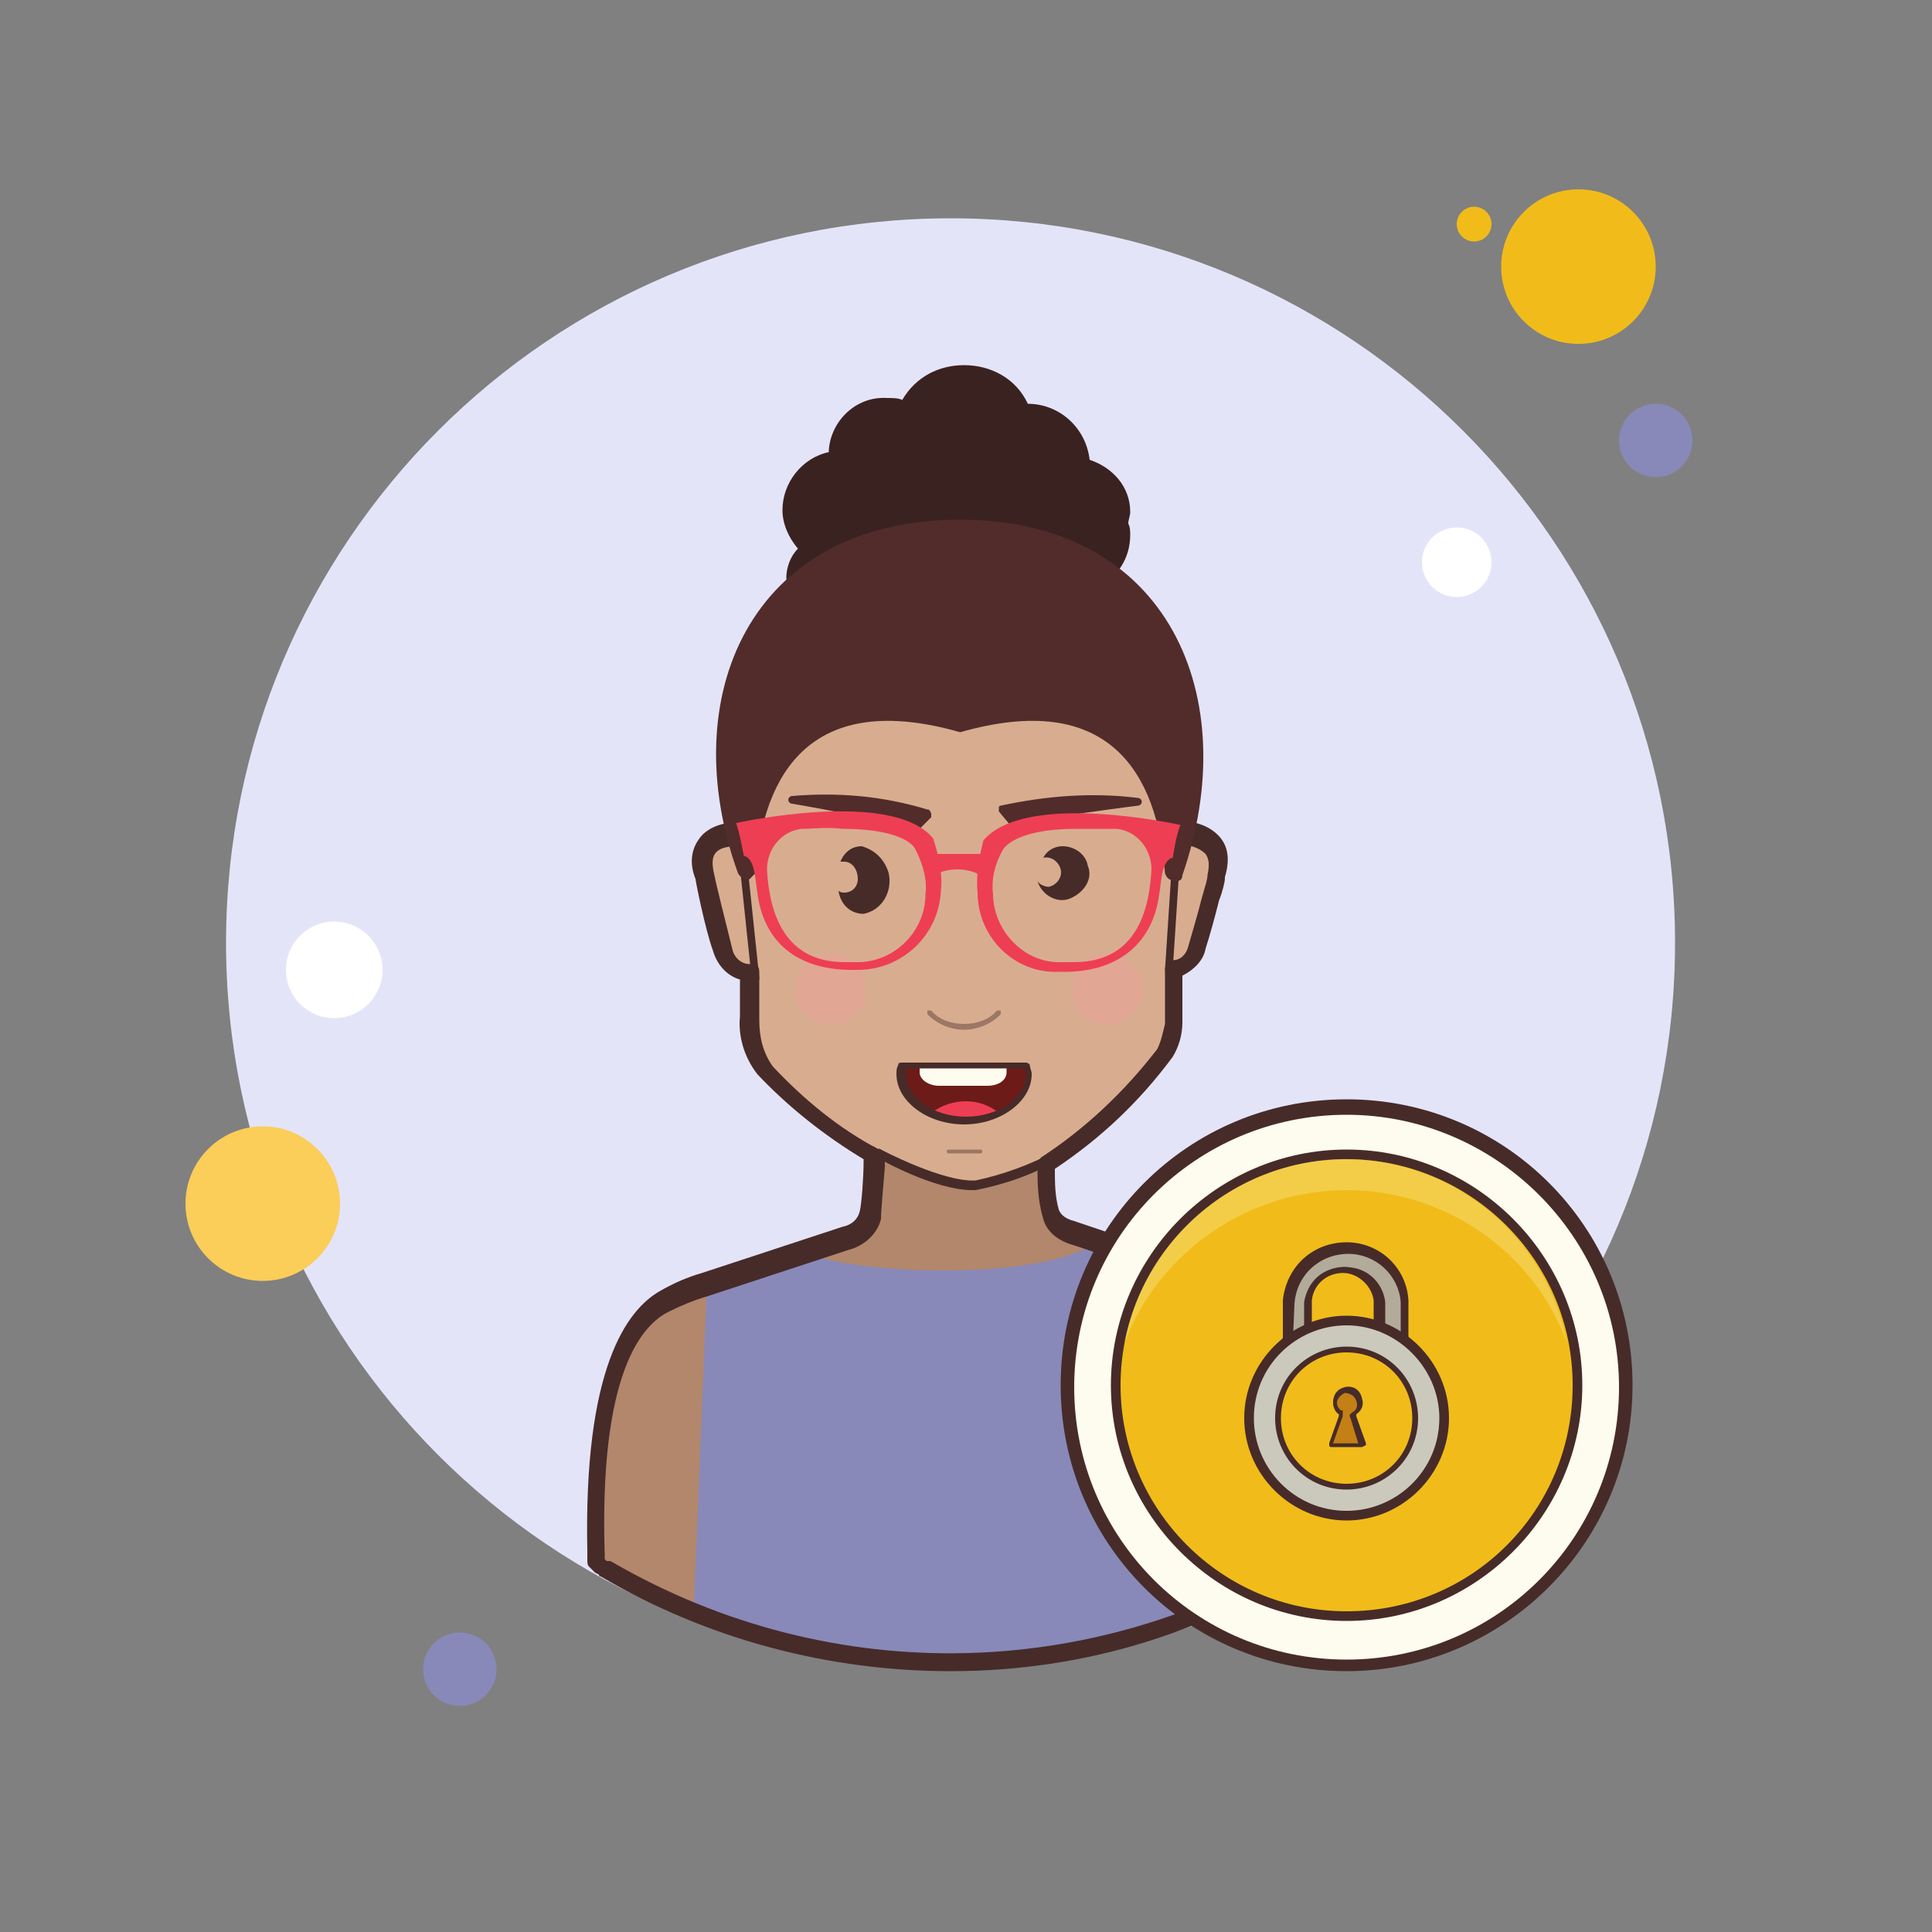 <?xml version="1.0" encoding="UTF-8"?>
<svg xmlns="http://www.w3.org/2000/svg" xmlns:xlink="http://www.w3.org/1999/xlink" width="500pt" height="500pt" viewBox="0 0 500 500" version="1.1">
<rect x="0" y="0" width="500" height="500" fill="#808080" stroke="none"/>
<defs>
<filter id="alpha" filterUnits="objectBoundingBox" x="0%" y="0%" width="100%" height="100%">
  <feColorMatrix type="matrix" in="SourceGraphic" values="0 0 0 0 1 0 0 0 0 1 0 0 0 0 1 0 0 0 1 0"/>
</filter>
<mask id="mask0">
  <g filter="url(#alpha)">
<rect x="0" y="0" width="500" height="500" style="fill:#000000;fill-opacity:0.302;stroke:none;"/>
  </g>
</mask>
<clipPath id="clip2">
  <rect width="500" height="500"/>
</clipPath>
<g id="surface7" clip-path="url(#clip2)">
<path style=" stroke:none;fill-rule:nonzero;fill:#F4989E;fill-opacity:1;" d="M 224.5 256 C 224.5 250.754 220.246 246.5 215 246.5 C 209.754 246.5 205.5 250.754 205.5 256 C 205.5 261.246 209.754 265.5 215 265.5 C 220.246 265.5 224.5 261.246 224.5 256 Z "/>
</g>
<mask id="mask1">
  <g filter="url(#alpha)">
<use xlink:href="#surface7"/>
  </g>
</mask>
<clipPath id="clip3">
  <rect width="500" height="500"/>
</clipPath>
<g id="surface10" clip-path="url(#clip3)">
<path style=" stroke:none;fill-rule:nonzero;fill:#F4989E;fill-opacity:1;" d="M 296 256 C 296 250.754 291.746 246.5 286.5 246.5 C 281.254 246.5 277 250.754 277 256 C 277 261.246 281.254 265.5 286.5 265.5 C 291.746 265.5 296 261.246 296 256 Z "/>
</g>
<mask id="mask2">
  <g filter="url(#alpha)">
<use xlink:href="#surface10"/>
  </g>
</mask>
<clipPath id="clip1">
  <rect width="500" height="500"/>
</clipPath>
<g id="surface12" clip-path="url(#clip1)">
<use xlink:href="#surface7" mask="url(#mask1)"/>
<use xlink:href="#surface10" mask="url(#mask2)"/>
</g>
</defs>
<g id="surface1">
<path style=" stroke:none;fill-rule:nonzero;fill:#FFFFFF;fill-opacity:1;" d="M 103.5 277.5 C 103.5 279.984 101.484 282 99 282 C 96.516 282 94.5 279.984 94.5 277.5 C 94.5 275.016 96.516 273 99 273 C 101.484 273 103.5 275.016 103.5 277.5 Z "/>
<path style=" stroke:none;fill-rule:nonzero;fill:#FFFFFF;fill-opacity:1;" d="M 398 153 C 398 154.934 396.434 156.5 394.5 156.5 C 392.566 156.5 391 154.934 391 153 C 391 151.066 392.566 149.5 394.5 149.5 C 396.434 149.5 398 151.066 398 153 Z "/>
<path style=" stroke:none;fill-rule:nonzero;fill:#F1BC19;fill-opacity:1;" d="M 386 58 C 386 60.484 383.984 62.5 381.5 62.5 C 379.016 62.5 377 60.484 377 58 C 377 55.516 379.016 53.5 381.5 53.5 C 383.984 53.5 386 55.516 386 58 Z "/>
<path style=" stroke:none;fill-rule:nonzero;fill:#F1BC19;fill-opacity:1;" d="M 106 316 C 106 318.484 103.984 320.5 101.5 320.5 C 99.016 320.5 97 318.484 97 316 C 97 313.516 99.016 311.5 101.5 311.5 C 103.984 311.5 106 313.516 106 316 Z "/>
<path style=" stroke:none;fill-rule:nonzero;fill:#E4E4F9;fill-opacity:1;" d="M 433.5 244 C 433.5 347.555 349.555 431.5 246 431.5 C 142.445 431.5 58.5 347.555 58.5 244 C 58.5 140.445 142.445 56.5 246 56.5 C 349.555 56.5 433.5 140.445 433.5 244 Z "/>
<path style=" stroke:none;fill-rule:nonzero;fill:#F1BC19;fill-opacity:1;" d="M 428.5 69 C 428.5 80.047 419.547 89 408.5 89 C 397.453 89 388.5 80.047 388.5 69 C 388.5 57.953 397.453 49 408.5 49 C 419.547 49 428.5 57.953 428.5 69 Z "/>
<path style=" stroke:none;fill-rule:nonzero;fill:#8889B9;fill-opacity:1;" d="M 438 114 C 438 119.246 433.746 123.5 428.5 123.5 C 423.254 123.5 419 119.246 419 114 C 419 108.754 423.254 104.5 428.5 104.5 C 433.746 104.5 438 108.754 438 114 Z "/>
<path style=" stroke:none;fill-rule:nonzero;fill:#FBCD59;fill-opacity:1;" d="M 393 376.5 C 393 381.746 388.746 386 383.5 386 C 378.254 386 374 381.746 374 376.5 C 374 371.254 378.254 367 383.5 367 C 388.746 367 393 371.254 393 376.5 Z "/>
<path style=" stroke:none;fill-rule:nonzero;fill:#FBCD59;fill-opacity:1;" d="M 88 311.5 C 88 322.547 79.047 331.5 68 331.5 C 56.953 331.5 48 322.547 48 311.5 C 48 300.453 56.953 291.5 68 291.5 C 79.047 291.5 88 300.453 88 311.5 Z "/>
<path style=" stroke:none;fill-rule:nonzero;fill:#8889B9;fill-opacity:1;" d="M 128.5 432 C 128.5 437.246 124.246 441.5 119 441.5 C 113.754 441.5 109.5 437.246 109.5 432 C 109.5 426.754 113.754 422.5 119 422.5 C 124.246 422.5 128.5 426.754 128.5 432 Z "/>
<path style=" stroke:none;fill-rule:nonzero;fill:#FFFFFF;fill-opacity:1;" d="M 386 145.5 C 386 150.469 381.969 154.5 377 154.5 C 372.031 154.5 368 150.469 368 145.5 C 368 140.531 372.031 136.5 377 136.5 C 381.969 136.5 386 140.531 386 145.5 Z "/>
<path style=" stroke:none;fill-rule:nonzero;fill:#FFFFFF;fill-opacity:1;" d="M 99 251 C 99 257.902 93.402 263.5 86.5 263.5 C 79.598 263.5 74 257.902 74 251 C 74 244.098 79.598 238.5 86.5 238.5 C 93.402 238.5 99 244.098 99 251 Z "/>
<path style=" stroke:none;fill-rule:nonzero;fill:#D8AD8F;fill-opacity:1;" d="M 304 215 C 304.5 208 302.5 201.5 303 198 C 296.5 190 292.5 181 284 175.5 C 274 169.5 263 165 252 162 C 224.5 155 198 175 189.5 200.5 C 189.5 200.5 189.5 201 189.5 201 C 190.5 205.5 191 210.5 191 215 C 183.5 215 180 219 182.5 226.5 C 182.5 226.5 185.5 239 187 245 C 187.5 248.5 190.5 250.5 194 250.5 C 194 254.5 194 258.5 194 262.5 C 194 267.5 195.5 272 198 276 C 205 286.5 242 310 250.5 309.5 C 265 309.5 293.5 285 300.5 273 C 302 270.5 302.5 268 303 265 C 303 260.5 303 255.5 303 251 C 306 250.5 308.5 248.5 309 245.5 C 311 239.5 313.5 227 313.5 227 C 316.5 219 311 215 304 215 Z "/>
<path style=" stroke:none;fill-rule:nonzero;fill:#B2876B;fill-opacity:1;" d="M 326 336.5 L 321.5 335 C 315.5 332.5 277.5 319.5 277.5 319.5 C 275 319 273 317 271.5 314.5 C 270.5 310 270 305 270.5 300.5 C 264 303.5 257.5 305.5 250.5 307.5 C 241.5 308.5 226 296.5 226 296.5 C 226 296.5 225.5 311 225 314 C 224 317 222 319 219 319.5 L 182.5 331.5 C 179 332.5 175.5 334 172 336 C 164 341 158.5 349 156.5 358 C 156.5 358.5 156.5 359.5 156 361 C 155.5 363 155 365 155 367 C 155 369 154.5 401 154.5 403.5 C 188.5 429.5 211.5 425.5 261.5 429.5 C 282 431 320 413 344 400.5 C 341.5 356 346 342.5 326 336.5 Z "/>
<use xlink:href="#surface12" mask="url(#mask0)"/>
<path style=" stroke:none;fill-rule:nonzero;fill:#472B29;fill-opacity:1;" d="M 195.5 254 C 195 254 194.5 253.5 194.5 253 L 190.5 215 C 190.5 214.5 191 214 191.5 214 C 192 214 192.5 214.5 192.5 215 L 196.5 253 C 196.5 253.5 196.5 254 195.5 254 Z "/>
<path style=" stroke:none;fill-rule:nonzero;fill:#472B29;fill-opacity:1;" d="M 302.5 252 C 302 252 301.5 251.5 301.5 251 L 304 212.5 C 304 212 304.5 211.5 305 211.5 C 305.5 211.5 306 212 306 212.5 L 303.5 251 C 303.5 251.5 303 252 302.5 252 Z "/>
<path style=" stroke:none;fill-rule:nonzero;fill:#6D1B18;fill-opacity:1;" d="M 233.5 275.5 C 233.5 276.5 233 277 233 278 C 233 284.5 240.5 290 249.5 290 C 258.5 290 266 284.5 266 278 C 266 277 266 276.5 265.5 275.5 Z "/>
<path style=" stroke:none;fill-rule:nonzero;fill:#EE3E54;fill-opacity:1;" d="M 258.5 288 C 253.5 284 246.5 284 241 288 C 246.5 290.5 252.5 290.5 258.5 288 Z "/>
<path style=" stroke:none;fill-rule:nonzero;fill:#FDFCEF;fill-opacity:1;" d="M 238 275.5 L 238 277.5 C 238 279.5 240.5 281 243 281 L 255.5 281 C 258.5 281 260.5 279.5 260.5 277.5 L 260.5 275.5 Z "/>
<path style=" stroke:none;fill-rule:nonzero;fill:#472B29;fill-opacity:1;" d="M 249.5 291 C 240 291 232 285 232 278 C 232 277 232 276.5 232.5 275.5 C 232.5 275 233 275 233.5 275 L 265.5 275 C 266 275 266.5 275.5 266.5 275.5 C 266.5 276.5 267 277 267 278 C 267 285 259 291 249.5 291 Z M 234.5 276.5 C 234.5 277 234.5 277.5 234.5 278 C 234.5 284 241.5 289 250 289 C 258.5 289 265.5 284 265.5 278 C 265.5 277.5 265.5 277 265.5 276.5 Z "/>
<path style=" stroke:none;fill-rule:nonzero;fill:#472B29;fill-opacity:0.412;" d="M 249.5 266.5 C 253 266.5 256.5 265 259 262.5 C 259 262 259 262 259 261.5 C 258.5 261.5 258.5 261.5 258 261.5 C 256 264 252.5 265 249.5 265 C 246.5 265 243 264 241 261.5 C 241 261.5 240.5 261.5 240.5 261.5 L 240 261.5 C 240 262 240 262 240 262.5 C 242.5 265 246 266.5 249.5 266.5 Z "/>
<path style=" stroke:none;fill-rule:nonzero;fill:#472B29;fill-opacity:0.412;" d="M 254 298.5 C 254.5 298 254 297.5 254 297.5 L 245.5 297.5 C 245.5 297.5 245 297.5 245 298 C 245 298 245 298.5 245.5 298.5 Z "/>
<path style=" stroke:none;fill-rule:nonzero;fill:#512C2B;fill-opacity:1;" d="M 240 209.5 C 228.5 206 217 205 205 206 C 204.5 206 204 206.5 204 207 C 204 207.5 204.5 208 205 208 C 205 208 229 212 236.5 215 L 237 215 C 237.5 215 237.5 215 238 214.5 L 241 211.5 C 241 211.5 241 211 241 210.5 C 240.5 209.5 240.5 209.5 240 209.5 Z "/>
<path style=" stroke:none;fill-rule:nonzero;fill:#512C2B;fill-opacity:1;" d="M 259 208.5 C 270.5 206 282.5 205 294.5 206.5 C 295 206.5 295.5 207 295.5 207.5 C 295.5 208 295 208.5 294.5 208.5 C 294.5 208.5 270.5 211.5 262.5 213.5 L 262 213.5 C 261.5 213.5 261.5 213.5 261 213 L 258.5 210 C 258.5 209.5 258.5 209.5 258.5 209 C 258.5 209 258.5 208.5 259 208.5 Z "/>
<path style=" stroke:none;fill-rule:nonzero;fill:#472B29;fill-opacity:1;" d="M 223 219 C 220.5 219 218.5 220.5 217.5 223 C 218 223 218 223 218.5 223 C 220.5 223 222 225 222 227.5 C 222 229.5 220.5 231 218.5 231 C 218 231 217.5 231 217 230.5 C 217.5 234 220 236.5 223.5 236.5 C 228.5 235.5 231 230.5 230 226 C 229 222.5 226.5 220 223 219 Z "/>
<path style=" stroke:none;fill-rule:nonzero;fill:#472B29;fill-opacity:1;" d="M 275 219 C 273 219 271 220 270 222 C 272 221.5 274 223 274.5 225 C 275 227 273.5 229 271.5 229.5 C 270.5 229.5 269 229 268.5 228 C 269.5 231.5 273.5 234 277 232.5 C 280.5 231 283 227.5 281.5 224 C 281 221 278 219 275 219 Z "/>
<path style=" stroke:none;fill-rule:nonzero;fill:#8889B9;fill-opacity:1;" d="M 208 323.5 C 215.5 329.5 269.5 332.5 284.5 321 L 307.5 329 L 314 416.5 C 314 416.5 260 446 179.5 417.5 L 183 331.5 Z "/>
<path style=" stroke:none;fill-rule:nonzero;fill:#472B29;fill-opacity:1;" d="M 251.5 308 C 242 308 227.5 300 227 299.5 C 226.5 299 226 298.5 226.5 298 C 227 297.5 227.5 297 228 297.5 C 228 297.5 244 306 252.5 305.5 C 259.5 304 266.5 301.5 273 298 C 273.5 297.5 274.5 298 274.5 298.5 C 275 299 274.5 300 274 300 C 267.5 304 260 306.5 252.5 308 C 252 308 252 308 251.5 308 Z "/>
<path style=" stroke:none;fill-rule:nonzero;fill:#472B29;fill-opacity:1;" d="M 246 432.5 C 215 432.5 183.5 424.5 155.5 408 C 155.5 408 155 408 155 407.5 L 154 407 C 153.5 406.5 153 406 152.5 405.5 C 152 405 152 404.5 152 403.5 C 152 403.5 152 402.5 152 401.5 C 151 354.5 162 339 171 334 C 174.5 332 178 330.5 181.5 329.5 L 218 317.5 C 220.5 317 222 315.5 222.5 313.5 C 223 311.5 223.5 304.5 223.5 300.5 L 223.5 300 C 213.5 294 204 286.5 196 278 C 192.5 273.5 191 268 191.5 263 L 191.5 253.5 C 188 252.5 185.5 249.5 184.5 246 C 182.5 240.5 180 228 180 227.5 C 178 222.5 179.5 219 181 217 C 182 215.5 184.5 213.5 188.5 213 C 188.5 212.5 188.5 211.5 188.5 211 C 187 208.5 186.5 205.5 186 202.5 C 186 171.5 213.5 146 247.5 146 C 281.5 146 309 171 309 202 C 309 205.5 308 208.5 307 211 C 307 211.5 307 212 307 212.5 C 311 213 314 214.5 316 217 C 317.5 219 318.5 222 317 227 C 317 227 317 227.5 317 227.5 C 317 228 316.5 230.5 315.5 233 C 314.5 237 313 242.5 312 245.5 C 311.5 248.5 309 251 306 252.5 L 306 264.5 C 306 268 305 271 303.5 273.5 C 295 285 285 294.5 273 302.5 C 273 306 273 309.5 274 313 C 274.5 314.5 276 315.5 278 316 C 279.5 316.5 316.5 329 322.5 331.5 L 326.5 333 C 344.5 338.5 345 362 346 394.5 L 346 398.5 C 346 399.5 345.5 400 345 400.5 C 315 422.5 280.5 432.5 246 432.5 Z M 158 404 C 215.5 437.5 285.5 435.5 341 399.5 L 341 397 C 340.5 365 340 344 325.5 339.5 L 321 337.5 C 315 335 277.5 322 277 322 C 274 321 271 319 270 315.5 C 268.5 310.5 268.5 306 268.5 301.5 C 268.5 300.5 269 300 269.5 299.5 C 281 292 291 282.5 299.5 271.5 C 300.5 269.5 301 267 301.5 265 L 301.5 251 C 301.5 249.5 302.5 248.5 303.5 248.5 C 305.5 248.5 307 247 307.5 245 C 308.5 241.5 310 236.5 311 232.5 C 312 229 312.5 227.5 312.5 226.5 C 313 224 313 222.5 312 221 C 310.5 219.5 308 218.5 304.5 218.5 C 304 218.5 303 218.5 302.5 218 C 302 217.5 301.5 217 301.5 216 C 301.5 212.5 301.5 210.5 302.5 209.5 C 303.5 207.5 304 205 304 203 C 304 175 278.5 152 247.5 152 C 216.5 152 191 175 191 203 C 191 205 192 207.5 193 209.5 C 193 209.5 193 210 193 210.5 C 193 212.5 193.5 214 193.5 216 C 193.5 216.5 193.5 217.5 193 218 C 192.5 218.5 192 219 191 219 C 188 219 186 219.5 185 221 C 184 222.5 184.5 225 185 227 C 185 227.5 188 239.5 189.5 245.5 C 190 248 192 249.5 194 249.5 C 194.5 249.5 195.5 250 196 250 C 196.5 250.5 196.5 251 196.5 252 L 196.5 264 C 196.5 268.5 197.5 272.5 200 276 C 208 284.5 217 292 227.5 297.5 C 228.5 298 229 299 229 300 L 229 302 C 228.5 308 228 313.5 228 315.5 C 227 319.5 223.5 322.5 219.5 323.5 L 183 335.5 C 179.5 336.5 176 338 173 339.5 C 166 343 155 355.5 156.5 402.5 C 156.5 403 156.5 403.5 156.5 403.5 C 156.5 403.5 157 404 157 404 Z "/>
<path style=" stroke:none;fill-rule:nonzero;fill:#3A2221;fill-opacity:1;" d="M 292.5 138.5 C 292.5 137.5 292.5 136.5 292 135.5 C 292 134.5 292.5 133.5 292.5 132.5 C 292.5 126 288 121 282 119 C 281 110.5 274 104.5 266 104.5 C 263 98 256.5 94.5 249.5 94.5 C 243 94.5 237 97.5 233.5 103.5 C 232.5 103 231 103 229.5 103 C 221.5 102.5 215 109 214.5 116.5 C 214.5 116.5 214.5 117 214.5 117 C 207.5 118.5 202.5 125 202.5 132 C 202.5 135.5 204 139 206.5 142 C 204.5 144 203.5 147 203.5 149.5 C 204 157.5 210.5 163.5 218.5 163 C 220.5 163 222.5 162.5 224.5 162 C 225 168.5 230.5 173.5 237.5 173.5 C 239 173.5 240 173.5 241.5 173 C 245 177 250 179.5 255.5 179 C 264 179.5 271.5 173.5 273 165 C 279 163 283 158 283.5 152 C 289 150 292.5 144.5 292.5 138.5 Z "/>
<path style=" stroke:none;fill-rule:nonzero;fill:#512C2B;fill-opacity:1;" d="M 248.5 134.5 C 194 134.5 174.5 180.5 191 226 C 191.5 227 193 228 194 227.5 C 194.5 227 195 226.5 195.5 226 C 197.5 200 210 178.5 248.5 189.5 C 287 178.5 299.5 200 301.5 226 C 302 227.5 303 228 304.5 228 C 305.5 228 306 227.5 306 226.5 C 322 180.5 302.5 134.5 248.5 134.5 Z "/>
<path style=" stroke:none;fill-rule:nonzero;fill:#EE3E54;fill-opacity:1;" d="M 241.5 217 C 231 204 190.5 213 190.5 213 C 191.5 216 192 219 192.5 221.5 C 195.5 222 195.5 228.5 196 231 C 197.5 243 205.5 251.5 222 251 C 233.5 251 243 242 243.5 230.5 C 244 226.5 243 221.5 241.5 217 Z M 239.5 231.5 C 239.5 241 231.5 249 222 249 C 222 249 221.5 249 221.5 249 C 220.5 249 219.5 249 218.5 249 C 202 249 199 234.5 198.5 225 C 198.5 219.5 202.5 215 207.5 214.5 C 210.5 214.5 214 214 218 214.5 C 230.5 214.5 236 217.5 237 220 C 239 224 240 228 239.5 231.5 Z "/>
<path style=" stroke:none;fill-rule:nonzero;fill:#EE3E54;fill-opacity:1;" d="M 253 231 C 253 242.5 262.5 252 274 251.5 C 290.5 252 298.5 243 300 231.5 C 300.5 229 300.5 222.5 303.5 222 C 304 219 304.5 216 305.5 213.5 C 305.5 213.5 265.5 204.5 254.5 217.5 C 253.5 221.5 252.5 226.5 253 231 Z M 259.5 220 C 261 217.5 266.5 214.5 278.5 214.5 C 282.5 214.5 286 214.5 289 214.5 C 294 215 298 219.5 298 225 C 297.5 234 295 249 278 249 C 277 249 276 249 275 249 C 265.5 249.5 257.5 241.5 257 232 C 257 232 257 231.5 257 231.5 C 256.5 227.5 257.5 223.5 259.5 220 Z "/>
<path style=" stroke:none;fill-rule:nonzero;fill:#EE3E54;fill-opacity:1;" d="M 255.5 227.5 C 253.5 226 250.5 225 248 225 C 245.5 225 243 225.5 241 227 C 240 225 239.5 223 239 221 L 258 221 Z "/>
<path style=" stroke:none;fill-rule:nonzero;fill:#FDFCEE;fill-opacity:1;" d="M 420.5 358.5 C 420.5 398.266 388.266 430.5 348.5 430.5 C 308.734 430.5 276.5 398.266 276.5 358.5 C 276.5 318.734 308.734 286.5 348.5 286.5 C 388.266 286.5 420.5 318.734 420.5 358.5 Z "/>
<path style=" stroke:none;fill-rule:nonzero;fill:#472B29;fill-opacity:1;" d="M 348.5 432.5 C 307.5 432.5 274.5 399.5 274.5 358.5 C 274.5 317.5 307.5 284.5 348.5 284.5 C 389.5 284.5 422.5 317.5 422.5 358.5 C 422.5 399.5 389 432.5 348.5 432.5 Z M 348.5 288.5 C 309.5 288.5 278 320 278 359 C 278 398 309.5 429.5 348.5 429.5 C 387.5 429.5 419 398 419 359 C 419 320 387 288.5 348.5 288.5 Z "/>
<path style=" stroke:none;fill-rule:nonzero;fill:#F1BC19;fill-opacity:1;" d="M 408 358.5 C 408 391.359 381.359 418 348.5 418 C 315.641 418 289 391.359 289 358.5 C 289 325.641 315.641 299 348.5 299 C 381.359 299 408 325.641 408 358.5 Z "/>
<path style=" stroke:none;fill-rule:nonzero;fill:#472B29;fill-opacity:1;" d="M 348.5 419.5 C 315 419.5 287.5 392 287.5 358.5 C 287.5 325 315 297.5 348.5 297.5 C 382 297.5 409.5 325 409.5 358.5 C 409.5 392 382 419.5 348.5 419.5 Z M 348.5 300 C 316 300 290 326.5 290 358.5 C 290 390.5 316 417 348.5 417 C 381 417 407 391 407 358.5 C 407 326 380.5 300 348.5 300 Z "/>
<path style=" stroke:none;fill-rule:nonzero;fill:#F5E690;fill-opacity:0.4;" d="M 348.5 308 C 374 308 397 324 405.5 347.5 C 399.5 316 369 295 337.5 301 C 314 305.5 295.5 324 291 347.5 C 300 324 323 308 348.5 308 Z "/>
<path style=" stroke:none;fill-rule:nonzero;fill:#B2AB9A;fill-opacity:1;" d="M 363.5 350.5 L 363.5 336.5 C 363 328.5 356.5 322.5 348.5 322.5 C 340.5 322.5 333.5 328.5 333 336.5 L 333 350.5 L 338.5 350.5 L 338.5 336.5 C 339 331.5 344 328 349 328.5 C 353 329 356.5 332.5 357 336.5 L 357 350.5 Z "/>
<path style=" stroke:none;fill-rule:nonzero;fill:#472B29;fill-opacity:1;" d="M 339 352 L 333.5 352 C 333 352 332 351.5 332 350.5 L 332 336.5 C 333 327.5 340 321.5 348.5 321.5 C 357 321.5 364 328 364.5 336.5 L 364.5 350.5 C 364.5 351 364.5 351 364 351.5 C 363.5 352 363.5 352 363 352 L 356.5 352 C 356 352 355.5 351.5 355.5 350.5 L 355.5 336.5 C 355 333 352 330 348.5 329.5 C 344 329 340 332 339.5 336.5 L 339.5 350.5 C 340 351.5 339.5 352 339 352 Z M 334.5 349.5 L 337.5 349.5 L 337.5 337 C 338 334 339.5 331.5 341.5 330 C 343.5 328.5 346.5 327.5 349.5 328 C 354.5 328.5 358 332.5 358.5 337 L 358.5 350 L 362.5 350 L 362.5 337 C 362 330 356 324.5 349 324.5 C 341.5 324.5 335.5 330 335 337.5 Z "/>
<path style=" stroke:none;fill-rule:nonzero;fill:#CBC9BC;fill-opacity:1;" d="M 373.5 367 C 373.5 380.809 362.309 392 348.5 392 C 334.691 392 323.5 380.809 323.5 367 C 323.5 353.191 334.691 342 348.5 342 C 362.309 342 373.5 353.191 373.5 367 Z "/>
<path style=" stroke:none;fill-rule:nonzero;fill:#472B29;fill-opacity:1;" d="M 348.5 393.5 C 334 393.5 322 381.5 322 367 C 322 352.5 334 340.5 348.5 340.5 C 363 340.5 375 352.5 375 367 C 375 381.5 363 393.5 348.5 393.5 Z M 348.5 343 C 335.5 343 324.5 353.5 324.5 367 C 324.5 380 335 391 348.5 391 C 361.5 391 372.5 380.5 372.5 367 C 372.5 354 361.5 343 348.5 343 Z "/>
<path style=" stroke:none;fill-rule:nonzero;fill:#F1BC19;fill-opacity:1;" d="M 366.5 367 C 366.5 376.941 358.441 385 348.5 385 C 338.559 385 330.5 376.941 330.5 367 C 330.5 357.059 338.559 349 348.5 349 C 358.441 349 366.5 357.059 366.5 367 Z "/>
<path style=" stroke:none;fill-rule:nonzero;fill:#472B29;fill-opacity:1;" d="M 348.5 385.5 C 338 385.5 330 377 330 367 C 330 356.5 338.5 348.5 348.5 348.5 C 359 348.5 367 357 367 367 C 367 377.5 358.5 385.5 348.5 385.5 Z M 348.5 350 C 339 350 331.5 357.5 331.5 367 C 331.5 376.5 339 384 348.5 384 C 358 384 365.5 376.5 365.5 367 C 365.5 357.5 358 350 348.5 350 Z "/>
<path style=" stroke:none;fill-rule:nonzero;fill:#C48014;fill-opacity:1;" d="M 352.5 374 L 350 367 C 350 366.5 349.5 366 350 366 C 351 365.5 352 364 351.5 362.5 C 351 361 349.5 360 347.5 360 C 346 360.5 345 361.5 345 363 C 345 364 345.5 365 346.5 365.5 C 347 365.5 346.5 366 346.5 366.5 L 344 373.5 L 352.5 373.5 Z "/>
<path style=" stroke:none;fill-rule:nonzero;fill:#472B29;fill-opacity:1;" d="M 352.5 374.5 L 344.5 374.5 C 344.5 374.5 344 374.5 344 374 C 344 374 344 373.5 344 373.5 L 346.5 366.5 C 346.5 366.5 346.5 366 346.5 366 C 345.5 365.5 345 364 345 363 C 345 361 346 359.5 348 359 C 350 358.5 352 359.5 352.5 362 C 353 363.5 352.5 365 351 366 C 351 366 351 366.5 351 366.5 L 353.5 373.5 C 353.5 373.5 353.5 374 353.5 374 C 352.5 374.5 352.5 374.5 352.5 374.5 Z M 345 373.5 L 351.5 373.5 L 349.5 367 C 349 366 349.5 366 350 365.5 C 351 365 351.5 364 351 362.5 C 350.5 361 349 360.5 348 360.5 C 347 361 346 362 346 363 C 346 364 346.5 364.5 347 365 C 347 365 347.5 365 347.5 365 C 347.5 365.5 347.5 365.5 347.5 366 C 347.5 366 347.5 366 347.5 366.5 Z M 350.5 366.5 Z "/>
</g>
</svg>
